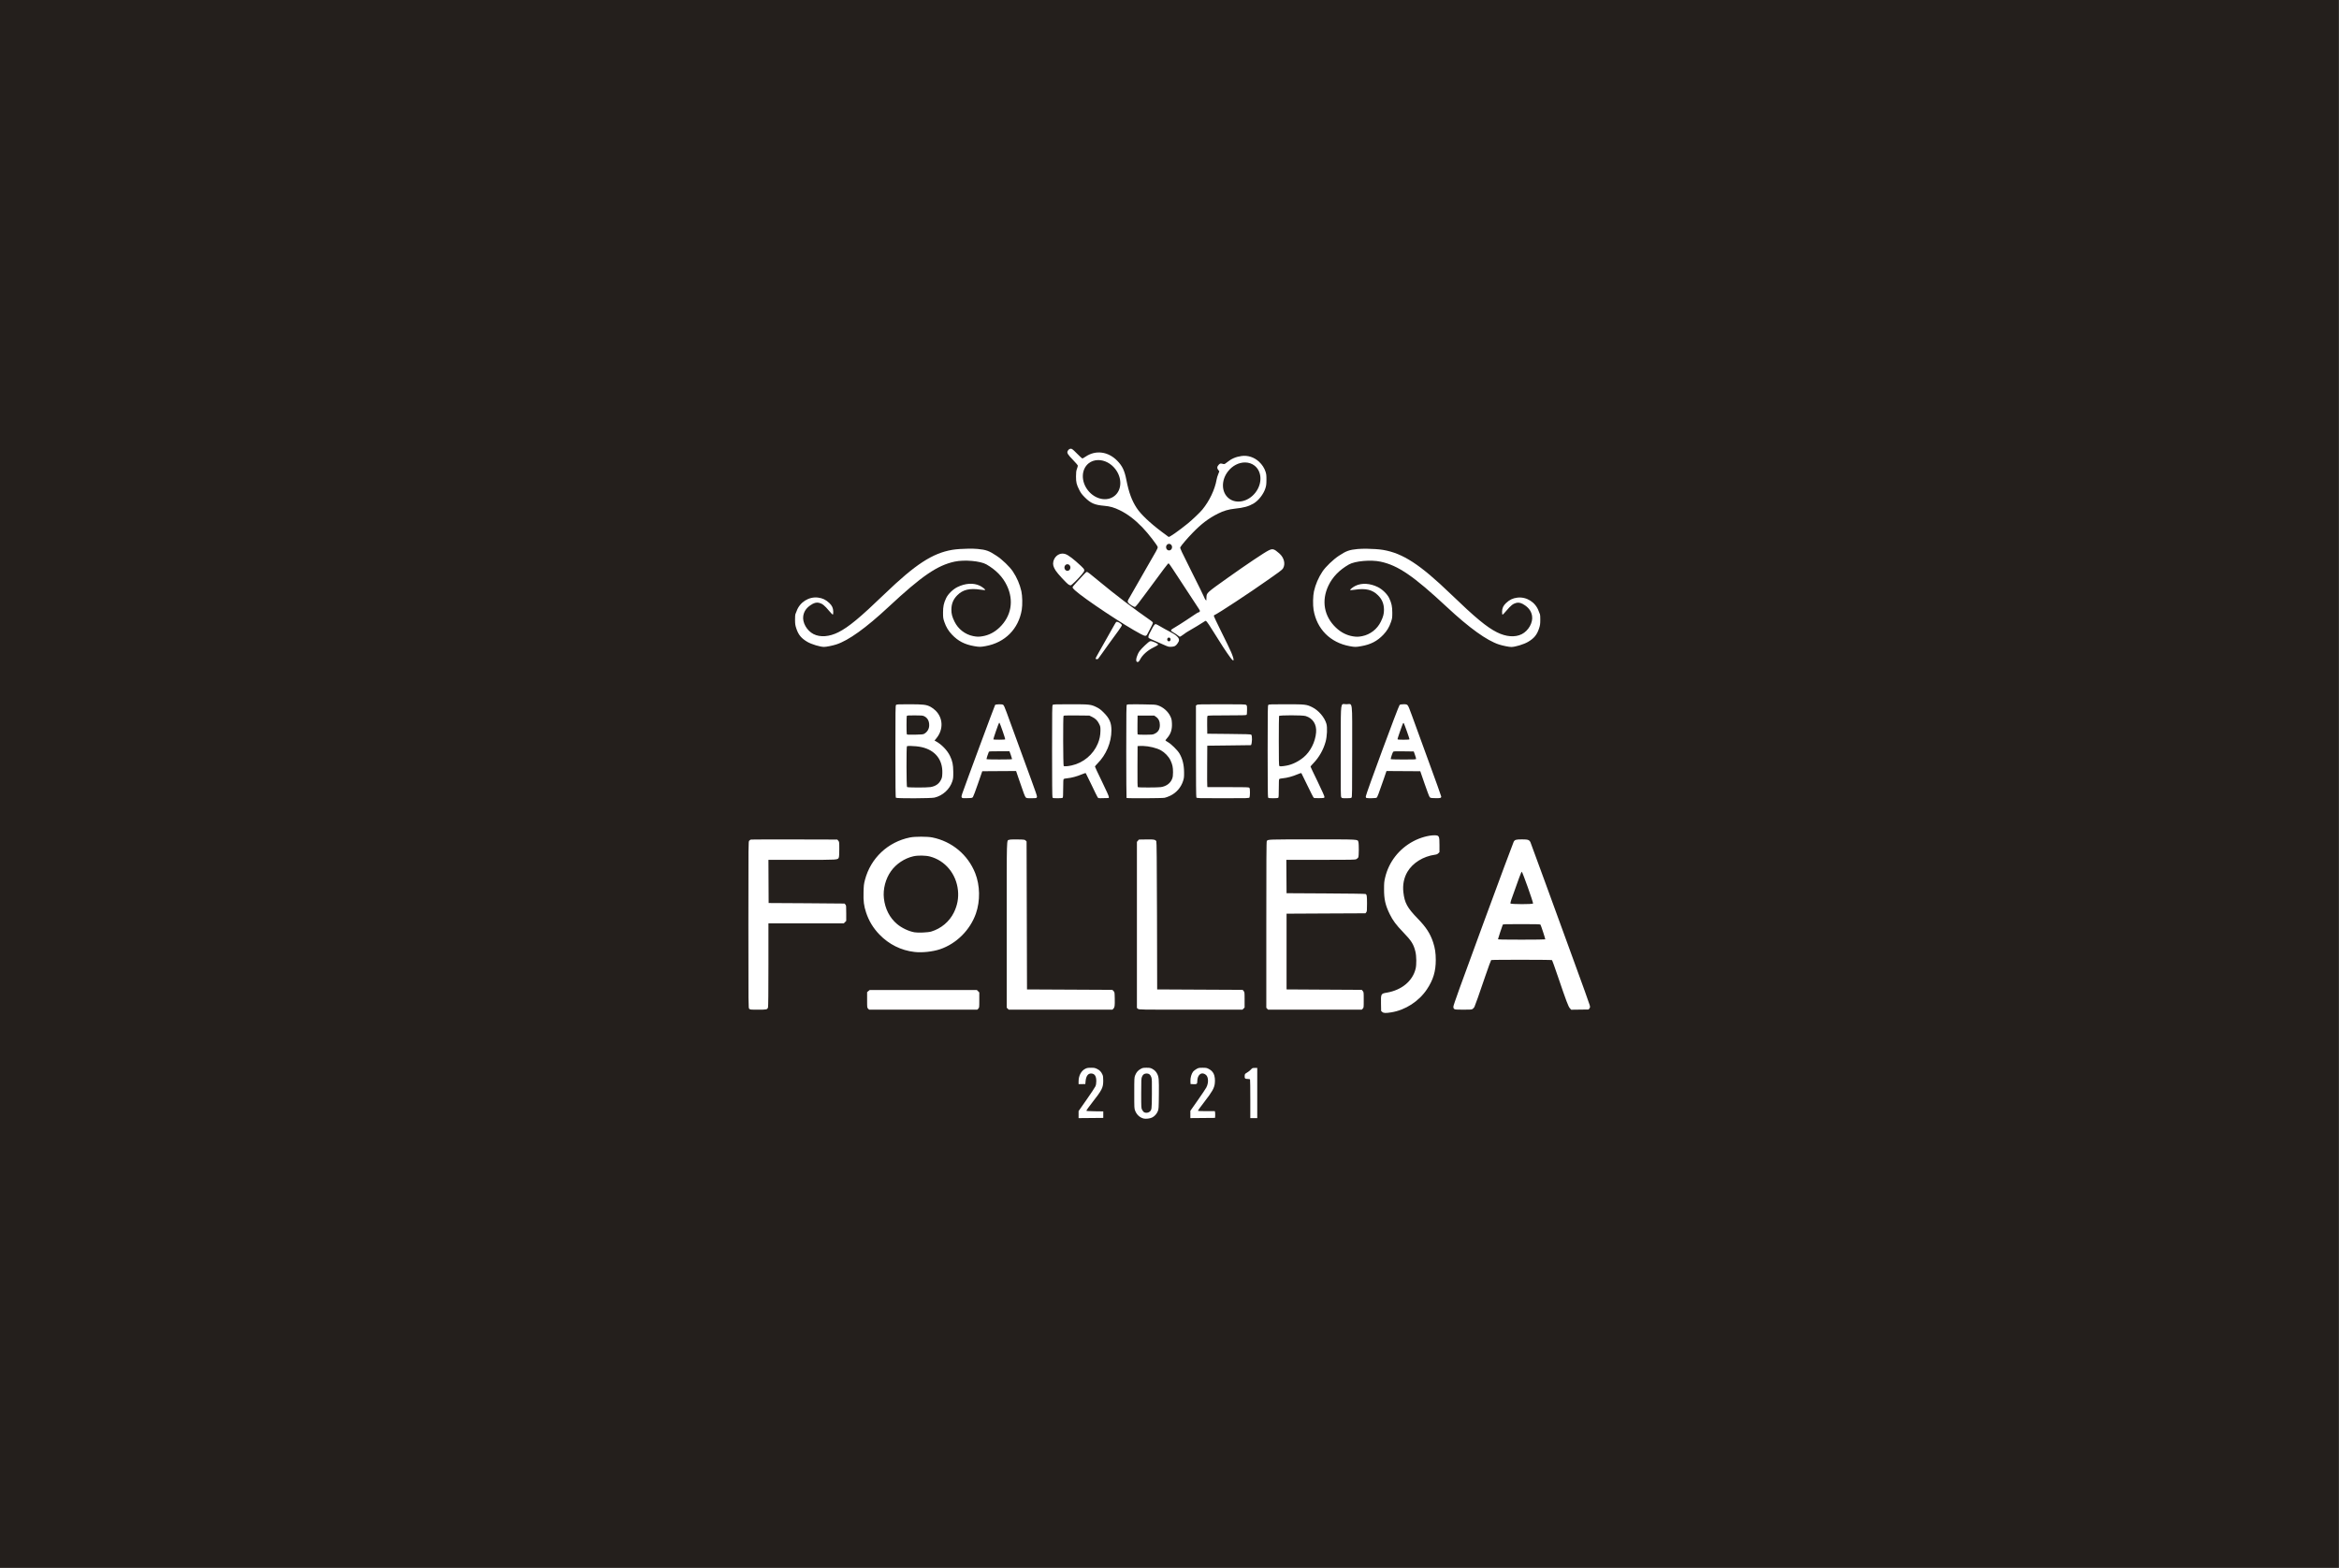 <?xml version="1.0" encoding="UTF-8" standalone="no"?>
<svg
   xmlns:dc="http://purl.org/dc/elements/1.1/"
   xmlns:cc="http://creativecommons.org/ns#"
   xmlns:rdf="http://www.w3.org/1999/02/22-rdf-syntax-ns#"
   xmlns:svg="http://www.w3.org/2000/svg"
   xmlns="http://www.w3.org/2000/svg"
   viewBox="0 0 343.937 230.551"
   height="230.551"
   width="343.937"
   xml:space="preserve"
   id="svg2"
   version="1.1"><rect x="0" y="0" width="343.937" height="230.551" fill="#808080" stroke="none"/><defs
     id="defs6" /><g
     transform="matrix(1.333,0,0,1.333,0,7.7637792e-6)"
     id="g10"><g
       id="g12"><path
         id="path14"
         style="fill:#241f1c;fill-opacity:1;fill-rule:nonzero;stroke:none"
         d="M 0,0 H 258 V 173 H 0 Z" /><path
         id="path16"
         style="fill:#ffffff;fill-opacity:1;fill-rule:nonzero;stroke:none"
         d="m 118.133,49.5 c -0.149,0 -0.27,0.086 -0.36,0.262 -0.101,0.195 0.02,0.394 0.59,0.976 0.313,0.321 0.532,0.582 0.532,0.633 0,0.051 -0.043,0.211 -0.098,0.356 -0.082,0.222 -0.098,0.367 -0.102,0.832 0,0.66 0.059,0.898 0.371,1.507 0.164,0.325 0.289,0.489 0.614,0.813 0.636,0.637 1.078,0.828 2.125,0.918 0.644,0.055 1.105,0.187 1.73,0.496 0.863,0.426 1.637,1.012 2.492,1.895 0.621,0.64 1.688,2.019 1.688,2.183 0,0.121 -0.235,0.555 -0.965,1.793 -0.277,0.473 -0.832,1.445 -1.238,2.16 -0.407,0.719 -0.813,1.43 -0.903,1.578 -0.218,0.348 -0.25,0.45 -0.164,0.575 0.106,0.164 0.618,0.488 0.746,0.472 0.094,-0.011 0.336,-0.312 1.247,-1.554 2,-2.719 2.402,-3.25 2.468,-3.25 0.032,0 0.25,0.296 0.485,0.664 0.429,0.664 2.57,3.937 2.851,4.347 0.117,0.172 0.141,0.239 0.106,0.301 -0.028,0.047 -0.075,0.086 -0.11,0.086 -0.039,0 -0.172,0.07 -0.304,0.156 -0.129,0.09 -0.602,0.403 -1.047,0.699 -0.446,0.293 -1.004,0.653 -1.246,0.79 -0.59,0.339 -0.594,0.359 -0.125,0.628 0.16,0.094 0.359,0.227 0.441,0.297 0.078,0.071 0.172,0.129 0.199,0.129 0.032,0 0.207,-0.113 0.395,-0.25 0.183,-0.14 0.406,-0.289 0.496,-0.336 0.215,-0.109 1.808,-1.074 1.863,-1.129 0.121,-0.117 0.211,-0.011 0.86,1.028 0.929,1.5 1.503,2.375 1.945,2.972 0.445,0.61 0.488,0.336 0.09,-0.597 -0.125,-0.297 -0.614,-1.305 -1.082,-2.242 -0.469,-0.938 -0.84,-1.731 -0.825,-1.766 0.012,-0.035 0.059,-0.078 0.106,-0.094 0.324,-0.117 3.941,-2.496 5.824,-3.832 0.442,-0.312 0.985,-0.699 1.203,-0.851 0.223,-0.157 0.446,-0.352 0.496,-0.434 0.297,-0.484 0.129,-1.188 -0.39,-1.648 -0.598,-0.528 -0.746,-0.571 -1.211,-0.336 -0.449,0.218 -2.531,1.617 -4.449,2.984 -2.395,1.703 -2.372,1.684 -2.391,2.187 -0.004,0.149 -0.012,0.293 -0.012,0.317 -0.008,0.094 -0.176,-0.145 -0.254,-0.36 -0.043,-0.125 -0.664,-1.386 -1.379,-2.804 -1.14,-2.274 -1.289,-2.59 -1.242,-2.676 0.114,-0.215 0.742,-0.957 1.344,-1.578 0.973,-1.008 1.781,-1.621 2.82,-2.141 0.614,-0.308 1.164,-0.468 1.86,-0.543 0.98,-0.101 1.511,-0.25 2.05,-0.562 0.543,-0.317 1.098,-1.02 1.305,-1.656 0.102,-0.317 0.121,-0.45 0.125,-0.954 0.004,-0.488 -0.012,-0.636 -0.098,-0.902 -0.128,-0.406 -0.375,-0.785 -0.722,-1.109 -0.539,-0.496 -1.238,-0.723 -1.934,-0.625 -0.633,0.09 -1.109,0.297 -1.613,0.707 -0.207,0.168 -0.273,0.199 -0.371,0.176 -0.348,-0.086 -0.36,-0.086 -0.524,0.078 -0.195,0.199 -0.211,0.398 -0.043,0.589 0.059,0.075 0.11,0.133 0.11,0.137 0,0.004 -0.055,0.145 -0.125,0.321 -0.074,0.171 -0.153,0.445 -0.18,0.605 -0.195,1.098 -0.781,2.332 -1.57,3.297 -0.262,0.32 -1.094,1.113 -1.61,1.535 -0.964,0.785 -2.027,1.531 -2.109,1.48 -0.031,-0.019 -0.371,-0.269 -0.754,-0.558 -1.316,-0.988 -2.32,-1.945 -2.773,-2.637 -0.539,-0.828 -0.86,-1.695 -1.133,-3.086 -0.203,-1.039 -0.445,-1.547 -1.016,-2.129 -1.008,-1.023 -2.379,-1.199 -3.492,-0.441 -0.164,0.109 -0.32,0.199 -0.351,0.199 -0.028,0 -0.293,-0.242 -0.586,-0.539 -0.457,-0.461 -0.559,-0.539 -0.676,-0.539 z m 3,1.254 c 0.695,-0.008 1.406,0.359 1.887,0.973 0.785,1 0.746,2.336 -0.086,2.988 -0.832,0.656 -2.141,0.375 -2.922,-0.621 -0.785,-0.996 -0.746,-2.336 0.086,-2.989 0.285,-0.226 0.648,-0.347 1.035,-0.351 z m 16.219,0.262 c 0.39,0.004 0.75,0.125 1.039,0.351 0.832,0.653 0.871,1.992 0.086,2.988 -0.782,0.997 -2.09,1.278 -2.922,0.625 -0.832,-0.656 -0.871,-1.992 -0.086,-2.988 0.48,-0.617 1.191,-0.984 1.883,-0.976 z m -8.391,8.976 c 0.184,0 0.332,0.164 0.332,0.367 0,0.2 -0.148,0.364 -0.332,0.364 -0.184,0 -0.332,-0.164 -0.332,-0.364 0,-0.203 0.148,-0.367 0.332,-0.367 z m -11.766,1.078 c -0.465,0.008 -0.89,0.364 -1.004,0.895 -0.066,0.308 0,0.562 0.254,0.969 0.203,0.332 1.207,1.414 1.438,1.558 0.074,0.043 0.176,0.082 0.222,0.082 0.098,0 0.848,-0.738 1.254,-1.234 0.352,-0.43 0.348,-0.473 -0.113,-0.906 -0.797,-0.75 -1.383,-1.196 -1.726,-1.313 -0.11,-0.035 -0.219,-0.051 -0.325,-0.051 z m 0.555,1.172 c 0.18,0 0.328,0.164 0.328,0.363 0,0.204 -0.148,0.368 -0.328,0.368 -0.184,0 -0.332,-0.164 -0.332,-0.368 0,-0.199 0.148,-0.363 0.332,-0.363 z m 2.137,0.848 c -0.047,0 -0.219,0.152 -0.391,0.348 -0.168,0.191 -0.504,0.554 -0.746,0.808 -0.242,0.254 -0.437,0.5 -0.437,0.547 0,0.051 0.113,0.191 0.257,0.32 1.051,0.953 5.446,3.871 7.278,4.836 0.484,0.254 0.593,0.254 0.718,0 0.047,-0.097 0.204,-0.394 0.348,-0.66 0.145,-0.266 0.262,-0.523 0.262,-0.574 0,-0.063 -0.074,-0.145 -0.211,-0.238 -1.813,-1.254 -3.953,-2.879 -5.75,-4.375 -1.059,-0.879 -1.235,-1.012 -1.328,-1.012 z m 3.297,5.508 c -0.012,0 -0.024,0.004 -0.032,0.007 -0.039,0.012 -0.172,0.219 -0.3,0.458 -0.125,0.238 -0.403,0.726 -0.61,1.082 -0.211,0.355 -0.433,0.753 -0.496,0.878 -0.062,0.129 -0.297,0.54 -0.519,0.915 -0.223,0.378 -0.391,0.707 -0.375,0.734 0.035,0.051 0.203,0.058 0.277,0.012 0.027,-0.02 0.234,-0.309 0.465,-0.641 0.23,-0.336 0.562,-0.801 0.738,-1.035 0.934,-1.258 1.422,-1.953 1.422,-2.024 0,-0.148 -0.391,-0.406 -0.57,-0.386 z m 4.308,0.25 c -0.101,0 -0.191,0.101 -0.359,0.406 -0.332,0.594 -0.453,0.859 -0.453,0.988 0,0.153 -0.035,0.129 0.808,0.496 0.164,0.071 0.547,0.242 0.856,0.379 0.531,0.235 0.582,0.25 0.855,0.235 0.379,-0.024 0.481,-0.079 0.688,-0.36 0.125,-0.172 0.168,-0.273 0.168,-0.402 0,-0.262 -0.34,-0.567 -1.02,-0.91 -0.293,-0.149 -0.742,-0.395 -1,-0.551 -0.258,-0.156 -0.504,-0.281 -0.543,-0.281 z m 1.449,1.484 c 0.106,0 0.188,0.094 0.188,0.211 0,0.113 -0.082,0.207 -0.188,0.207 -0.105,0 -0.187,-0.094 -0.187,-0.207 0,-0.117 0.082,-0.211 0.187,-0.211 z m -1.961,0.398 c -0.019,0 -0.039,0 -0.062,0 -0.023,0.004 -0.051,0.012 -0.078,0.02 -0.156,0.055 -0.906,0.766 -1.125,1.066 -0.289,0.403 -0.469,1.024 -0.332,1.164 0.117,0.114 0.246,0.04 0.375,-0.214 0.254,-0.504 0.824,-1.016 1.484,-1.34 0.223,-0.106 0.434,-0.227 0.473,-0.266 0.058,-0.058 0.055,-0.078 -0.047,-0.152 -0.059,-0.047 -0.242,-0.137 -0.402,-0.195 -0.133,-0.051 -0.215,-0.075 -0.286,-0.083 z" /><path
         id="path18"
         style="fill:#ffffff;fill-opacity:1;fill-rule:nonzero;stroke:none"
         d="m 158.23,92.145 c -0.644,0 -1.582,0.261 -2.32,0.656 -1.59,0.844 -2.715,2.293 -3.117,4.015 -0.102,0.434 -0.117,0.602 -0.117,1.266 -0.004,1.117 0.144,1.777 0.625,2.758 0.336,0.691 0.707,1.191 1.472,1.984 0.922,0.953 1.165,1.336 1.36,2.145 0.125,0.504 0.137,1.457 0.023,1.91 -0.336,1.351 -1.535,2.344 -3.172,2.625 -0.656,0.109 -0.664,0.125 -0.644,1.223 l 0.015,0.8 0.125,0.11 c 0.153,0.133 0.375,0.14 1.004,0.039 1.551,-0.25 3.039,-1.215 3.922,-2.539 0.696,-1.043 0.977,-1.977 0.977,-3.239 0,-0.757 -0.082,-1.312 -0.293,-1.949 -0.324,-0.972 -0.77,-1.66 -1.695,-2.613 -1.157,-1.191 -1.454,-1.734 -1.586,-2.91 -0.094,-0.821 0.062,-1.602 0.449,-2.254 0.59,-0.988 1.746,-1.707 3.031,-1.883 0.184,-0.023 0.281,-0.066 0.375,-0.16 l 0.125,-0.125 V 93.23 c 0,-1.015 -0.031,-1.082 -0.559,-1.085 z m -56.617,0.156 c -0.476,0 -0.953,0.027 -1.226,0.082 -2.449,0.496 -4.34,2.277 -4.973,4.683 -0.121,0.465 -0.137,0.614 -0.156,1.364 -0.028,0.988 0.039,1.5 0.281,2.234 0.309,0.93 0.785,1.719 1.473,2.43 1.043,1.082 2.386,1.754 3.867,1.922 0.836,0.097 2,-0.028 2.809,-0.297 1.808,-0.606 3.328,-2.117 3.968,-3.949 0.485,-1.383 0.453,-3.102 -0.078,-4.442 -0.812,-2.043 -2.57,-3.508 -4.738,-3.945 -0.274,-0.055 -0.75,-0.082 -1.227,-0.082 z m 43.153,0.297 c -4.918,0 -4.887,-0.004 -5.024,0.175 -0.043,0.055 -0.054,2.102 -0.054,9.239 v 9.164 l 0.097,0.105 0.098,0.102 h 10.332 l 0.109,-0.11 c 0.11,-0.109 0.11,-0.117 0.11,-0.968 0,-0.84 0,-0.86 -0.11,-0.985 l -0.109,-0.125 -4.145,-0.023 -4.148,-0.024 v -8.355 l 4.351,-0.023 4.352,-0.02 0.086,-0.109 c 0.078,-0.094 0.086,-0.188 0.086,-0.961 0,-0.86 -0.02,-0.989 -0.168,-1.059 -0.047,-0.023 -2.024,-0.051 -4.395,-0.062 l -4.312,-0.024 -0.024,-3.68 h 3.782 c 3.511,0 3.797,-0.007 3.941,-0.078 0.086,-0.047 0.184,-0.132 0.215,-0.195 0.07,-0.144 0.078,-1.504 0.008,-1.711 -0.102,-0.289 0.172,-0.273 -5.078,-0.273 z m 23.14,0 c -0.676,0 -0.804,0.035 -0.929,0.261 -0.055,0.09 -1.571,4.176 -3.375,9.075 -2.52,6.847 -3.278,8.953 -3.278,9.109 0,0.156 0.024,0.215 0.102,0.27 0.082,0.058 0.258,0.07 1.008,0.07 0.855,0 0.918,-0.004 1.031,-0.094 0.066,-0.051 0.148,-0.148 0.183,-0.215 0.079,-0.156 0.504,-1.355 1.227,-3.48 0.309,-0.906 0.59,-1.664 0.617,-1.684 0.074,-0.047 6.633,-0.043 6.707,0.004 0.031,0.02 0.34,0.875 0.688,1.906 0.879,2.59 1.121,3.231 1.293,3.414 l 0.14,0.153 1.922,-0.024 0.09,-0.121 c 0.082,-0.109 0.082,-0.14 0.031,-0.359 -0.031,-0.133 -0.808,-2.297 -1.726,-4.805 -0.918,-2.508 -2.36,-6.461 -3.203,-8.785 -0.844,-2.32 -1.567,-4.289 -1.606,-4.375 -0.129,-0.27 -0.273,-0.32 -0.922,-0.32 z m -56.027,0.004 c -0.316,0 -0.496,0.015 -0.563,0.043 -0.285,0.117 -0.265,-0.629 -0.265,9.378 v 9.141 l 0.113,0.109 0.109,0.11 h 11.434 l 0.109,-0.106 c 0.149,-0.148 0.168,-0.312 0.153,-1.129 -0.016,-0.699 -0.016,-0.703 -0.141,-0.828 l -0.125,-0.125 -9.414,-0.047 -0.023,-8.16 -0.024,-8.164 -0.101,-0.101 c -0.098,-0.098 -0.141,-0.106 -0.899,-0.118 -0.137,-0.003 -0.258,-0.003 -0.363,-0.003 z m 15.074,0 c -0.137,-0.004 -0.308,0 -0.519,0.003 l -0.801,0.012 -0.11,0.129 -0.109,0.125 v 18.324 l 0.117,0.094 c 0.121,0.094 0.121,0.094 5.821,0.094 h 5.703 l 0.238,-0.238 v -0.848 c 0,-0.832 -0.004,-0.852 -0.109,-0.977 l -0.11,-0.125 -4.711,-0.023 -4.715,-0.024 -0.019,-8.128 c -0.02,-6.25 -0.035,-8.153 -0.078,-8.227 -0.078,-0.133 -0.188,-0.18 -0.598,-0.191 z m -42.66,0.003 c -0.871,0 -1.426,0.008 -1.457,0.012 -0.055,0.016 -0.141,0.071 -0.191,0.125 -0.09,0.098 -0.09,0.117 -0.09,9.27 0,9.172 0,9.176 0.093,9.273 0.086,0.094 0.122,0.098 0.981,0.098 0.957,0 1.004,-0.012 1.09,-0.242 0.031,-0.082 0.047,-1.645 0.047,-4.707 v -4.579 h 8.32 l 0.129,-0.132 0.133,-0.133 v -0.852 c 0,-0.797 -0.004,-0.859 -0.09,-0.953 -0.051,-0.055 -0.098,-0.101 -0.102,-0.109 -0.008,-0.008 -1.89,-0.02 -4.187,-0.035 l -4.18,-0.024 -0.012,-2.379 -0.011,-2.383 h 3.711 c 4.039,0 3.933,0.004 4.05,-0.253 0.036,-0.071 0.055,-0.414 0.055,-0.922 0,-0.789 -0.004,-0.813 -0.109,-0.934 l -0.11,-0.129 -4.711,-0.012 c -1.297,-0.003 -2.488,-0.003 -3.359,0 z m 17.375,1.778 c 0.336,0.008 0.672,0.039 0.918,0.105 1.68,0.442 2.902,1.918 3.086,3.727 0.09,0.851 -0.063,1.664 -0.449,2.449 -0.496,1.008 -1.414,1.777 -2.504,2.102 -0.352,0.105 -1.449,0.152 -1.84,0.082 -0.645,-0.114 -1.414,-0.481 -1.926,-0.914 -0.812,-0.684 -1.32,-1.672 -1.449,-2.829 -0.117,-1.027 0.184,-2.167 0.785,-3.007 0.574,-0.805 1.488,-1.41 2.453,-1.633 0.25,-0.059 0.586,-0.086 0.926,-0.082 z m 66.199,1.781 c 0.074,0 1.285,3.402 1.246,3.504 -0.039,0.102 -2.457,0.094 -2.496,-0.004 -0.012,-0.039 0.031,-0.226 0.098,-0.418 0.836,-2.379 1.101,-3.082 1.152,-3.082 z m -0.019,5.781 c 1.574,0 2.054,0.012 2.082,0.055 0.07,0.117 0.55,1.586 0.531,1.625 -0.016,0.02 -1.191,0.035 -2.617,0.035 -2.082,0 -2.598,-0.012 -2.598,-0.058 0,-0.051 0.438,-1.372 0.52,-1.579 0.031,-0.074 0.172,-0.078 2.082,-0.078 z m -71.918,7.27 -0.141,0.117 -0.137,0.117 v 0.856 c 0,0.851 0,0.859 0.11,0.968 l 0.113,0.11 h 11.93 l 0.109,-0.11 c 0.109,-0.109 0.113,-0.121 0.113,-0.953 v -0.84 l -0.265,-0.265 z" /><path
         id="path20"
         style="fill:#ffffff;fill-opacity:1;fill-rule:nonzero;stroke:none"
         d="m 148.215,77.664 c -0.36,-0.004 -0.305,0.434 -0.317,5.168 -0.011,4.445 -0.003,5.023 0.059,5.121 0.066,0.098 0.094,0.106 0.563,0.106 0.39,0 0.511,-0.016 0.57,-0.071 0.062,-0.066 0.07,-0.59 0.07,-5.093 0,-5.879 0.082,-5.207 -0.629,-5.207 -0.133,0 -0.234,-0.024 -0.316,-0.024 z m -47.922,0.027 c -1.191,0 -1.387,0.008 -1.449,0.071 -0.067,0.062 -0.071,0.59 -0.071,5.129 0,3.875 0.012,5.07 0.055,5.113 0.086,0.09 3.875,0.074 4.262,-0.016 0.906,-0.215 1.672,-0.914 1.961,-1.793 0.097,-0.308 0.109,-0.414 0.105,-1.047 -0.008,-0.804 -0.086,-1.183 -0.359,-1.753 -0.297,-0.622 -0.934,-1.282 -1.563,-1.622 l -0.144,-0.078 0.215,-0.265 c 0.773,-0.95 0.734,-2.215 -0.094,-3.035 -0.152,-0.153 -0.406,-0.344 -0.563,-0.422 -0.457,-0.243 -0.793,-0.282 -2.355,-0.282 z m 34.449,0 c -2.293,0 -2.629,0.008 -2.715,0.071 l -0.101,0.07 v 5.023 c 0,3.379 0.015,5.055 0.047,5.114 0.043,0.086 0.125,0.09 2.929,0.09 2.805,0 2.887,-0.004 2.934,-0.09 0.023,-0.047 0.047,-0.293 0.047,-0.539 0,-0.356 -0.016,-0.473 -0.074,-0.528 -0.063,-0.062 -0.336,-0.07 -2.34,-0.07 h -2.27 l -0.023,-0.105 c -0.016,-0.055 -0.02,-1.082 -0.012,-2.286 l 0.012,-2.179 2.41,-0.028 C 136.91,82.223 138,82.207 138,82.203 c 0.129,-0.219 0.148,-1.039 0.027,-1.156 C 137.98,81 137.453,80.98 135.57,80.965 l -2.394,-0.024 -0.012,-0.949 c -0.008,-0.664 0.004,-0.969 0.039,-1.012 0.043,-0.05 0.422,-0.062 2.152,-0.062 1.571,0 2.114,-0.016 2.153,-0.055 0.035,-0.035 0.055,-0.222 0.055,-0.543 0,-0.453 -0.004,-0.496 -0.102,-0.558 -0.086,-0.063 -0.422,-0.071 -2.715,-0.071 z m 20.082,0 c -0.25,0 -0.359,0.02 -0.433,0.079 -0.118,0.097 -3.731,9.863 -3.731,10.089 0,0.082 0.028,0.157 0.059,0.168 0.129,0.051 1.062,0.032 1.14,-0.027 0.079,-0.059 0.227,-0.445 0.778,-2.047 l 0.308,-0.898 3.727,0.023 0.469,1.36 c 0.257,0.746 0.507,1.414 0.558,1.476 0.086,0.117 0.106,0.121 0.625,0.133 0.559,0.016 0.66,-0.012 0.66,-0.176 0,-0.051 -0.644,-1.844 -1.429,-3.988 -0.782,-2.141 -1.594,-4.367 -1.801,-4.942 -0.262,-0.738 -0.406,-1.078 -0.484,-1.148 -0.094,-0.09 -0.165,-0.105 -0.446,-0.105 z m -36.754,0 c -1.644,0 -1.882,0.008 -1.945,0.071 -0.062,0.062 -0.07,0.59 -0.07,5.093 0,3.379 0.015,5.055 0.047,5.114 0.043,0.082 0.097,0.09 0.558,0.09 0.336,0 0.531,-0.02 0.567,-0.055 0.039,-0.039 0.054,-0.336 0.054,-1.039 0,-0.735 0.016,-1 0.059,-1.031 0.031,-0.028 0.207,-0.063 0.394,-0.079 0.461,-0.042 1.094,-0.214 1.59,-0.429 0.297,-0.125 0.422,-0.16 0.453,-0.125 0.024,0.027 0.309,0.609 0.633,1.289 0.32,0.68 0.621,1.289 0.664,1.351 0.078,0.122 0.078,0.122 0.653,0.106 l 0.578,-0.012 0.015,-0.113 c 0.008,-0.074 -0.257,-0.672 -0.761,-1.707 -0.426,-0.875 -0.774,-1.617 -0.774,-1.649 -0.004,-0.031 0.121,-0.179 0.27,-0.328 0.972,-0.972 1.547,-2.336 1.547,-3.672 0,-0.839 -0.211,-1.324 -0.864,-1.972 -0.308,-0.309 -0.472,-0.43 -0.777,-0.582 -0.621,-0.305 -0.762,-0.321 -2.891,-0.321 z m 23.782,0 c -1.641,0 -1.879,0.008 -1.942,0.071 -0.066,0.062 -0.074,0.59 -0.074,5.093 0,3.379 0.016,5.055 0.047,5.114 0.043,0.082 0.101,0.09 0.562,0.09 0.336,0 0.532,-0.02 0.567,-0.055 0.039,-0.039 0.054,-0.336 0.054,-1.039 0,-0.735 0.012,-1 0.055,-1.031 0.031,-0.028 0.211,-0.063 0.399,-0.079 0.46,-0.042 1.093,-0.214 1.589,-0.429 0.293,-0.125 0.422,-0.16 0.454,-0.125 0.023,0.027 0.32,0.633 0.66,1.347 0.34,0.711 0.652,1.325 0.695,1.356 0.059,0.039 0.234,0.055 0.625,0.043 0.547,-0.012 0.547,-0.012 0.562,-0.125 0.008,-0.074 -0.261,-0.68 -0.761,-1.715 -0.43,-0.879 -0.778,-1.617 -0.778,-1.641 0,-0.023 0.145,-0.195 0.325,-0.378 0.625,-0.653 1.093,-1.477 1.339,-2.364 0.161,-0.582 0.208,-1.574 0.09,-1.976 -0.203,-0.711 -0.867,-1.489 -1.574,-1.836 -0.621,-0.305 -0.766,-0.321 -2.894,-0.321 z m -31.653,0.004 c -0.191,0.004 -0.383,0.028 -0.426,0.071 -0.043,0.043 -3.351,8.968 -3.64,9.82 -0.074,0.223 -0.082,0.301 -0.043,0.379 0.051,0.09 0.082,0.094 0.605,0.082 0.524,-0.012 0.551,-0.016 0.633,-0.125 0.047,-0.063 0.297,-0.727 0.555,-1.477 l 0.472,-1.367 1.864,-0.012 1.867,-0.011 0.305,0.898 c 0.543,1.59 0.664,1.91 0.757,2.008 0.082,0.09 0.137,0.098 0.633,0.098 0.489,0 0.547,-0.008 0.586,-0.09 0.067,-0.117 0.102,-0.008 -1.578,-4.594 -0.801,-2.191 -1.586,-4.336 -1.742,-4.77 -0.211,-0.578 -0.313,-0.804 -0.391,-0.855 -0.062,-0.043 -0.261,-0.059 -0.457,-0.055 z m 14.977,0 c -0.598,-0.004 -0.832,0.012 -0.871,0.043 -0.055,0.047 -0.067,0.754 -0.067,5.157 0,2.804 0.016,5.117 0.032,5.132 0.05,0.055 3.945,0.036 4.207,-0.019 0.132,-0.028 0.41,-0.129 0.613,-0.227 0.668,-0.32 1.176,-0.898 1.41,-1.609 0.105,-0.32 0.121,-0.434 0.117,-0.957 -0.004,-0.844 -0.168,-1.508 -0.515,-2.102 -0.211,-0.355 -0.907,-1.043 -1.258,-1.238 -0.156,-0.09 -0.285,-0.18 -0.285,-0.199 0,-0.02 0.086,-0.133 0.187,-0.25 0.399,-0.453 0.563,-0.949 0.531,-1.617 -0.019,-0.391 -0.043,-0.508 -0.164,-0.766 -0.246,-0.547 -0.8,-1.035 -1.383,-1.23 -0.261,-0.086 -0.414,-0.098 -1.824,-0.114 -0.285,-0.004 -0.527,-0.004 -0.73,-0.004 z m 17.262,1.215 c 0.679,0 1.402,0.024 1.582,0.078 0.8,0.239 1.238,0.918 1.16,1.813 -0.086,1.047 -0.625,2.113 -1.383,2.742 -0.555,0.461 -1.238,0.797 -1.867,0.914 -0.453,0.086 -0.754,0.102 -0.809,0.043 -0.043,-0.039 -0.055,-0.727 -0.055,-2.746 0,-1.481 0.012,-2.727 0.028,-2.766 0.019,-0.054 0.66,-0.078 1.344,-0.078 z m -41.536,0.008 c 0.731,0 0.875,0.012 1.032,0.086 0.371,0.172 0.57,0.519 0.566,1 0,0.406 -0.211,0.758 -0.566,0.953 -0.114,0.059 -0.305,0.078 -1.008,0.09 -0.774,0.012 -0.871,0.008 -0.899,-0.063 -0.035,-0.093 -0.035,-1.898 0,-1.996 0.024,-0.062 0.145,-0.07 0.875,-0.07 z m 17.168,0.004 c 0.184,0 0.414,0 0.692,0.004 l 1.406,0.015 0.297,0.141 c 0.375,0.18 0.609,0.414 0.789,0.789 0.133,0.274 0.141,0.332 0.137,0.75 -0.008,0.52 -0.09,0.93 -0.293,1.418 -0.504,1.203 -1.594,2.117 -2.875,2.399 -0.434,0.097 -0.828,0.125 -0.887,0.062 -0.066,-0.062 -0.078,-5.43 -0.016,-5.527 0.024,-0.035 0.196,-0.051 0.75,-0.051 z m 7.418,0.019 h 1.836 l 0.196,0.137 c 0.285,0.199 0.425,0.5 0.425,0.906 -0.004,0.489 -0.187,0.782 -0.613,0.977 -0.184,0.082 -0.297,0.09 -1.016,0.094 -0.613,0 -0.812,-0.016 -0.828,-0.059 -0.011,-0.031 -0.019,-0.508 -0.011,-1.058 z m -15.254,0.793 c 0.008,0.004 0.02,0.008 0.028,0.016 0.058,0.059 0.652,1.77 0.625,1.809 -0.032,0.054 -1.278,0.054 -1.309,0.004 -0.023,-0.04 0.574,-1.766 0.629,-1.817 0.008,-0.008 0.016,-0.012 0.027,-0.012 z m 44.594,0.024 c 0.008,0 0.012,0 0.02,0.008 0.047,0.047 0.632,1.691 0.632,1.773 0,0.047 -0.14,0.063 -0.66,0.063 -0.574,0 -0.656,-0.012 -0.656,-0.075 0,-0.078 0.52,-1.566 0.598,-1.718 0.019,-0.036 0.047,-0.055 0.066,-0.051 z m -54.394,2.531 c 0.359,0.004 0.886,0.051 1.226,0.129 1.504,0.336 2.344,1.391 2.289,2.879 -0.015,0.394 -0.035,0.504 -0.144,0.723 -0.223,0.453 -0.598,0.714 -1.168,0.808 -0.426,0.067 -2.512,0.063 -2.582,-0.008 -0.067,-0.066 -0.078,-4.382 -0.012,-4.488 0.02,-0.035 0.176,-0.047 0.391,-0.043 z m 25.656,0 c 0.676,0.024 1.492,0.219 1.969,0.481 0.433,0.242 0.859,0.687 1.058,1.105 0.219,0.469 0.281,0.758 0.281,1.316 -0.003,0.387 -0.023,0.528 -0.105,0.739 -0.191,0.484 -0.648,0.816 -1.246,0.902 -0.352,0.051 -2.445,0.055 -2.524,0.004 -0.046,-0.027 -0.054,-0.516 -0.046,-2.281 l 0.011,-2.25 0.321,-0.016 c 0.089,-0.004 0.183,-0.004 0.281,0 z m -15.86,0.586 h 1.125 l 0.145,0.398 c 0.078,0.219 0.141,0.422 0.141,0.454 0,0.043 -0.325,0.054 -1.411,0.054 -1.136,0 -1.41,-0.008 -1.41,-0.058 0,-0.055 0.164,-0.559 0.254,-0.77 0.028,-0.074 0.125,-0.078 1.156,-0.078 z m 43.961,0.004 c 0.157,0 0.368,0.004 0.641,0.004 l 1.121,0.015 0.129,0.364 c 0.07,0.199 0.129,0.398 0.129,0.441 0,0.074 -0.098,0.082 -1.387,0.082 -0.761,0 -1.394,-0.019 -1.41,-0.043 -0.023,-0.039 0.152,-0.597 0.246,-0.773 0.039,-0.071 0.059,-0.09 0.531,-0.09 z" /><path
         id="path22"
         style="fill:#ffffff;fill-opacity:1;fill-rule:nonzero;stroke:none"
         d="m 150.797,60.535 c -0.383,-0.004 -0.75,0.004 -1.035,0.031 -0.922,0.086 -1.258,0.207 -2.09,0.758 -0.617,0.41 -1.445,1.207 -1.789,1.723 -0.442,0.664 -0.77,1.426 -0.938,2.183 -0.113,0.508 -0.132,1.504 -0.043,2.04 0.352,2.121 1.84,3.617 3.977,4.011 0.578,0.106 0.691,0.106 1.281,0 1.051,-0.183 1.762,-0.554 2.445,-1.269 0.395,-0.418 0.641,-0.828 0.833,-1.387 0.136,-0.398 0.148,-0.469 0.148,-1.035 0,-0.68 -0.078,-1.051 -0.344,-1.61 -0.215,-0.449 -0.754,-0.972 -1.254,-1.218 -0.863,-0.422 -1.765,-0.473 -2.457,-0.141 -0.281,0.133 -0.64,0.422 -0.593,0.473 0.019,0.015 0.25,0 0.519,-0.039 1.207,-0.18 1.941,0 2.559,0.621 0.445,0.441 0.652,0.949 0.652,1.601 0,0.446 -0.09,0.782 -0.348,1.305 -0.402,0.824 -1.164,1.414 -2.047,1.594 -0.406,0.082 -0.625,0.086 -1.027,0.023 -0.695,-0.113 -1.328,-0.437 -1.879,-0.961 -1.312,-1.246 -1.621,-2.972 -0.824,-4.64 0.453,-0.95 1.195,-1.719 2.258,-2.328 0.664,-0.383 2.422,-0.54 3.492,-0.309 1.926,0.41 3.637,1.578 7.309,5 2.488,2.32 4.414,3.703 5.753,4.137 0.422,0.136 1.106,0.273 1.356,0.273 0.434,0 1.383,-0.289 1.848,-0.562 0.664,-0.391 0.98,-0.774 1.211,-1.469 0.121,-0.371 0.136,-0.485 0.14,-0.965 0.004,-0.297 -0.012,-0.57 -0.035,-0.605 -0.023,-0.036 -0.082,-0.192 -0.137,-0.344 -0.347,-0.992 -1.343,-1.621 -2.363,-1.496 -0.504,0.062 -0.863,0.238 -1.246,0.601 -0.297,0.278 -0.43,0.567 -0.434,0.942 0,0.199 0.016,0.32 0.051,0.332 0.027,0.008 0.211,-0.172 0.402,-0.407 0.512,-0.605 0.75,-0.796 1.114,-0.89 0.297,-0.074 0.586,0.008 0.965,0.273 0.457,0.321 0.699,0.688 0.777,1.168 0.117,0.727 -0.395,1.633 -1.133,2.008 -0.738,0.375 -1.738,0.297 -2.742,-0.207 -1.129,-0.566 -2.391,-1.613 -5.106,-4.23 -3.378,-3.254 -5.265,-4.481 -7.449,-4.856 -0.441,-0.074 -1.133,-0.121 -1.777,-0.129 z" /><path
         id="path24"
         style="fill:#ffffff;fill-opacity:1;fill-rule:nonzero;stroke:none"
         d="m 106.816,60.527 c 0.383,-0.004 0.75,0.004 1.036,0.032 0.925,0.086 1.257,0.207 2.089,0.761 0.618,0.407 1.446,1.203 1.789,1.723 0.442,0.66 0.77,1.426 0.938,2.18 0.113,0.511 0.133,1.504 0.043,2.043 -0.352,2.117 -1.84,3.617 -3.977,4.007 -0.578,0.106 -0.691,0.106 -1.281,0.004 -1.051,-0.187 -1.762,-0.554 -2.445,-1.273 -0.395,-0.418 -0.641,-0.828 -0.832,-1.383 -0.137,-0.398 -0.145,-0.473 -0.149,-1.035 0,-0.68 0.078,-1.055 0.344,-1.609 0.215,-0.45 0.754,-0.977 1.254,-1.219 0.863,-0.422 1.766,-0.477 2.457,-0.145 0.281,0.137 0.641,0.422 0.594,0.473 -0.02,0.019 -0.25,0 -0.52,-0.039 -1.207,-0.176 -1.941,0 -2.558,0.621 -0.446,0.445 -0.649,0.949 -0.649,1.602 0,0.445 0.086,0.785 0.344,1.304 0.402,0.824 1.164,1.414 2.047,1.594 0.406,0.082 0.629,0.09 1.027,0.023 0.696,-0.113 1.328,-0.433 1.879,-0.957 1.313,-1.25 1.621,-2.976 0.824,-4.64 -0.453,-0.953 -1.195,-1.719 -2.257,-2.332 -0.665,-0.379 -2.422,-0.535 -3.493,-0.309 -1.925,0.41 -3.636,1.582 -7.308,5.004 -2.489,2.32 -4.414,3.699 -5.754,4.133 -0.422,0.137 -1.106,0.273 -1.356,0.273 -0.433,0 -1.379,-0.285 -1.847,-0.558 -0.664,-0.391 -0.981,-0.774 -1.211,-1.473 -0.121,-0.367 -0.137,-0.484 -0.141,-0.965 -0.004,-0.297 0.016,-0.57 0.035,-0.605 0.024,-0.035 0.082,-0.192 0.137,-0.344 0.348,-0.988 1.348,-1.621 2.363,-1.496 0.504,0.066 0.864,0.238 1.246,0.601 0.297,0.278 0.43,0.567 0.434,0.946 0.004,0.195 -0.016,0.316 -0.047,0.328 -0.031,0.012 -0.211,-0.172 -0.406,-0.402 -0.508,-0.61 -0.75,-0.801 -1.113,-0.895 -0.293,-0.074 -0.586,0.008 -0.961,0.273 -0.461,0.321 -0.703,0.688 -0.782,1.172 -0.117,0.727 0.395,1.629 1.133,2.004 0.738,0.375 1.738,0.301 2.742,-0.203 1.129,-0.57 2.391,-1.613 5.106,-4.23 3.383,-3.254 5.265,-4.485 7.449,-4.86 0.441,-0.074 1.137,-0.121 1.777,-0.129 z" /><path
         id="path26"
         style="fill:#ffffff;fill-opacity:1;fill-rule:nonzero;stroke:none"
         d="m 126.18,123.395 c -0.422,-0.094 -0.774,-0.403 -0.953,-0.844 -0.106,-0.262 -0.106,-0.278 -0.106,-1.973 0,-1.664 0.004,-1.719 0.102,-1.957 0.132,-0.332 0.312,-0.539 0.601,-0.699 0.219,-0.121 0.281,-0.133 0.649,-0.133 0.347,0 0.433,0.016 0.629,0.117 0.261,0.141 0.425,0.305 0.55,0.555 0.18,0.359 0.2,0.598 0.184,2.273 -0.016,1.539 -0.02,1.606 -0.117,1.852 -0.125,0.305 -0.367,0.57 -0.645,0.699 -0.23,0.11 -0.656,0.16 -0.894,0.11 z m 0.601,-0.731 c 0.274,-0.215 0.274,-0.226 0.285,-1.996 0.012,-1.441 0.004,-1.645 -0.066,-1.844 -0.098,-0.281 -0.266,-0.41 -0.523,-0.402 -0.254,0.004 -0.411,0.117 -0.508,0.371 -0.074,0.187 -0.082,0.375 -0.082,1.828 0,1.59 0.004,1.625 0.101,1.809 0.055,0.105 0.145,0.218 0.2,0.258 0.148,0.105 0.449,0.089 0.593,-0.024 z m -7.801,0.293 v -0.387 l 0.875,-1.25 c 0.485,-0.691 0.922,-1.351 0.977,-1.472 0.07,-0.157 0.098,-0.313 0.102,-0.575 0.004,-0.558 -0.18,-0.839 -0.567,-0.851 -0.344,-0.008 -0.558,0.281 -0.613,0.832 l -0.031,0.332 -0.371,0.008 -0.372,0.004 v -0.293 c 0,-0.645 0.286,-1.184 0.75,-1.41 0.176,-0.086 0.29,-0.106 0.622,-0.106 0.351,0 0.437,0.016 0.66,0.125 0.289,0.137 0.457,0.313 0.593,0.613 0.079,0.168 0.094,0.289 0.094,0.7 -0.004,0.769 -0.125,1.007 -1.254,2.449 -0.336,0.429 -0.609,0.808 -0.609,0.844 0,0.043 0.199,0.058 0.934,0.07 l 0.933,0.012 v 0.718 l -1.363,0.012 -1.36,0.012 z m 12.329,-0.012 v -0.402 l 0.816,-1.164 c 0.449,-0.641 0.875,-1.274 0.945,-1.41 0.16,-0.305 0.223,-0.668 0.168,-0.969 -0.05,-0.277 -0.152,-0.422 -0.375,-0.531 -0.414,-0.207 -0.789,0.176 -0.789,0.804 0,0.305 -0.051,0.344 -0.433,0.329 l -0.309,-0.016 -0.016,-0.309 c -0.015,-0.386 0.114,-0.836 0.301,-1.066 0.074,-0.086 0.242,-0.215 0.375,-0.289 0.215,-0.121 0.278,-0.133 0.668,-0.133 0.379,0 0.453,0.012 0.668,0.125 0.274,0.145 0.426,0.293 0.551,0.535 0.121,0.239 0.176,0.688 0.125,1.078 -0.063,0.512 -0.285,0.907 -1.141,2.012 -0.41,0.527 -0.734,0.977 -0.718,1 0.011,0.024 0.437,0.039 0.945,0.039 h 0.918 l 0.023,0.106 c 0.016,0.054 0.02,0.222 0.016,0.371 l -0.016,0.265 -1.359,0.012 -1.363,0.012 z m 6.613,-1.691 c 0,-1.149 -0.012,-2.121 -0.027,-2.16 -0.02,-0.051 -0.09,-0.071 -0.262,-0.071 -0.293,0 -0.348,-0.058 -0.332,-0.339 0.015,-0.211 0.023,-0.219 0.265,-0.364 0.141,-0.082 0.329,-0.226 0.418,-0.328 0.157,-0.176 0.176,-0.183 0.434,-0.183 h 0.27 v 5.535 h -0.766 z" /></g></g></svg>